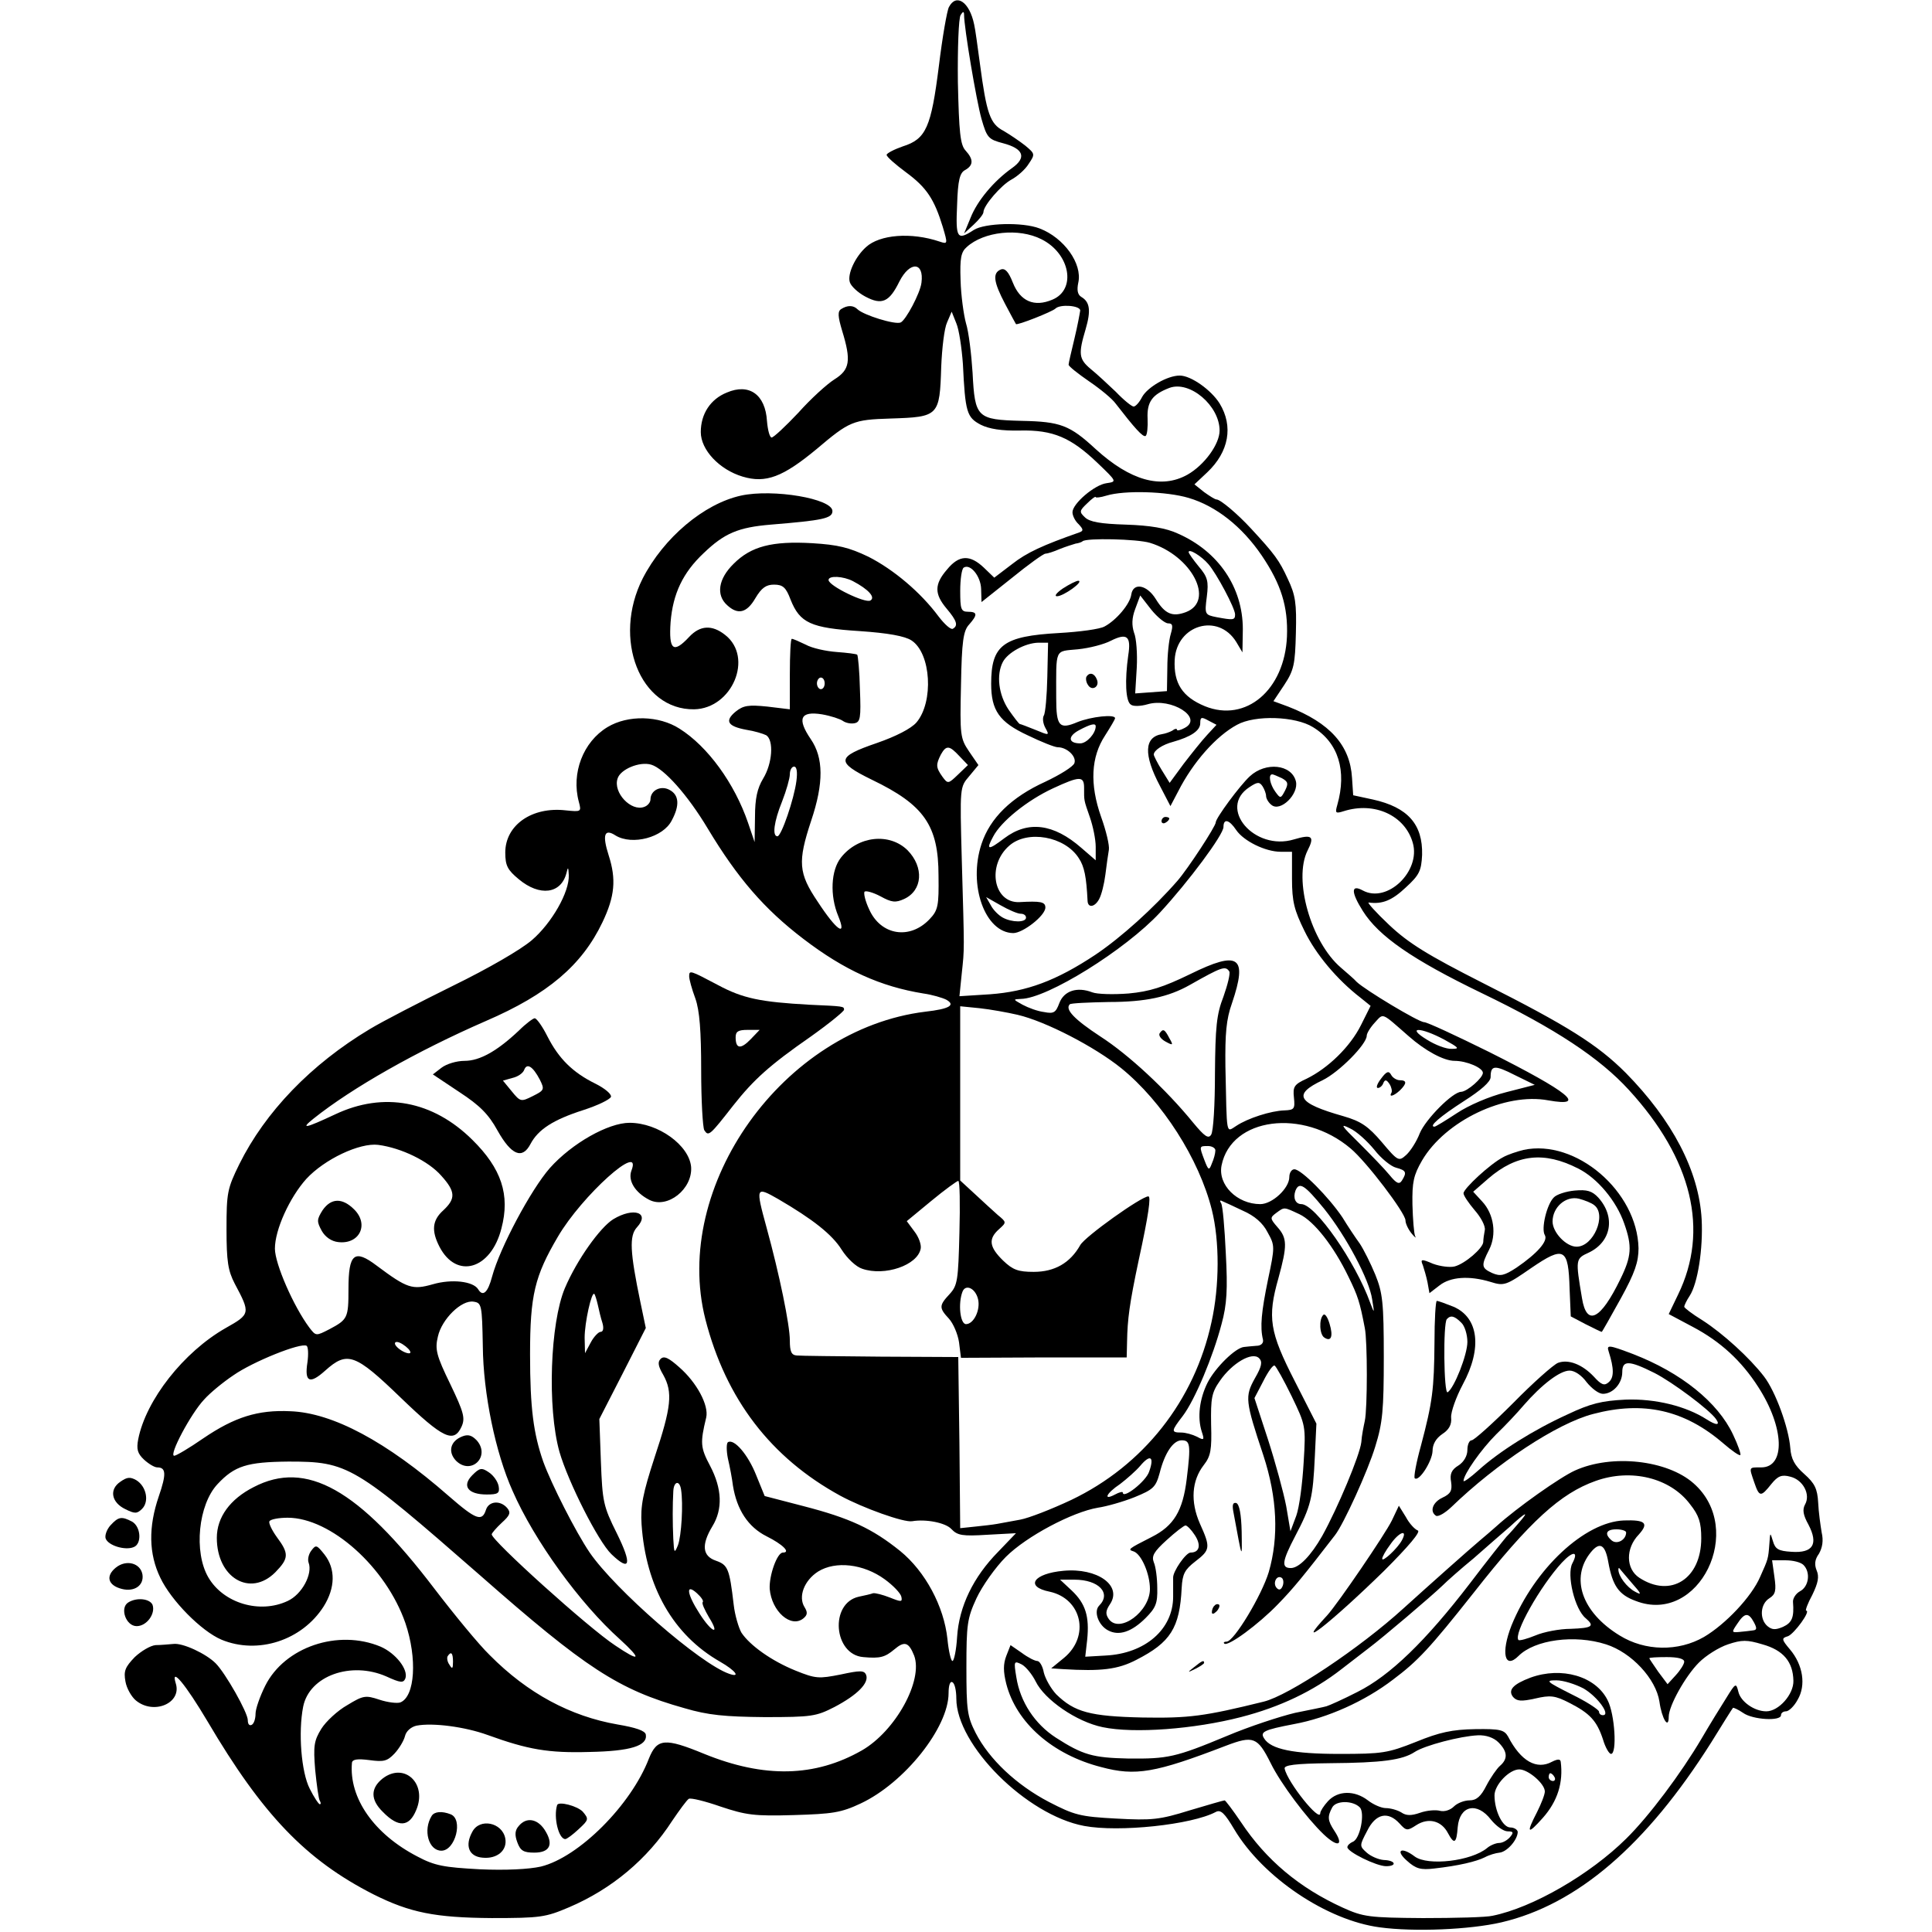 <?xml version="1.0" standalone="no"?>
<!DOCTYPE svg PUBLIC "-//W3C//DTD SVG 20010904//EN"
 "http://www.w3.org/TR/2001/REC-SVG-20010904/DTD/svg10.dtd">
<svg version="1.0" xmlns="http://www.w3.org/2000/svg"
 width="499pt" height="499pt" viewBox="0 0 499 499"
 preserveAspectRatio="xMidYMid meet">
<g transform="translate(0,499) scale(0.1,-0.1)"
fill="#000000" stroke="none">
<path d="M2451 4972 c-5 -9 -17 -78 -26 -152 -20 -159 -33 -189 -93 -208 -23
-8 -42 -18 -42 -22 0 -5 23 -25 50 -45 53 -39 73 -69 95 -141 13 -44 13 -45
-8 -38 -74 25 -155 18 -190 -14 -28 -25 -49 -70 -42 -91 3 -10 21 -27 40 -37
43 -23 62 -14 88 39 27 53 64 51 57 -3 -3 -27 -41 -98 -54 -103 -15 -6 -95 19
-111 34 -11 11 -26 11 -42 1 -10 -6 -9 -19 2 -56 24 -78 20 -101 -20 -126 -19
-12 -61 -50 -93 -86 -33 -35 -64 -64 -69 -64 -5 0 -10 19 -12 42 -4 69 -46 99
-104 74 -42 -17 -67 -55 -67 -102 0 -46 48 -97 108 -115 60 -18 104 -1 191 71
85 72 94 76 191 79 125 4 127 6 131 134 2 48 8 99 15 114 l12 28 12 -30 c7
-16 14 -64 17 -105 6 -125 10 -138 46 -157 22 -11 54 -16 101 -15 86 2 132
-18 201 -84 50 -48 50 -48 23 -52 -31 -4 -88 -53 -88 -75 0 -9 7 -23 16 -31
12 -13 13 -17 2 -21 -94 -33 -136 -52 -174 -82 l-46 -35 -27 26 c-36 34 -64
33 -95 -5 -33 -38 -33 -63 -1 -101 27 -32 30 -44 16 -52 -5 -3 -21 11 -37 32
-46 62 -116 121 -181 154 -50 24 -79 31 -145 35 -104 6 -158 -8 -203 -53 -40
-39 -46 -81 -17 -107 28 -26 51 -20 73 18 16 27 28 35 48 35 23 0 31 -7 43
-39 24 -60 52 -73 178 -81 74 -5 117 -13 134 -24 51 -33 58 -159 13 -212 -14
-16 -53 -36 -102 -53 -105 -36 -107 -49 -13 -95 135 -65 172 -118 172 -248 1
-77 -1 -89 -23 -112 -51 -54 -126 -42 -156 25 -10 21 -15 42 -12 46 4 3 22 -2
41 -12 29 -16 39 -17 61 -7 48 22 52 82 9 126 -47 46 -128 37 -172 -19 -26
-33 -29 -98 -7 -151 23 -56 -4 -38 -53 37 -50 74 -52 103 -17 209 33 98 32
163 -1 211 -36 53 -27 73 29 64 23 -4 47 -12 54 -17 7 -5 20 -8 30 -6 15 3 17
13 14 88 -1 47 -5 87 -7 89 -2 2 -26 5 -53 7 -28 2 -64 10 -80 19 -17 8 -32
15 -36 15 -3 0 -5 -41 -5 -91 l0 -91 -58 7 c-49 5 -62 3 -82 -13 -29 -24 -21
-38 28 -47 20 -3 43 -10 51 -14 20 -13 16 -73 -8 -112 -15 -25 -21 -51 -21
-99 l-1 -65 -17 50 c-35 102 -104 197 -177 243 -53 34 -133 36 -186 4 -63 -38
-94 -119 -74 -193 7 -26 6 -26 -34 -22 -87 10 -156 -38 -156 -109 0 -34 6 -45
35 -69 54 -45 109 -38 123 16 4 17 5 16 6 -5 2 -44 -44 -124 -95 -168 -29 -25
-114 -74 -204 -118 -85 -42 -182 -92 -215 -112 -152 -91 -270 -214 -337 -349
-31 -63 -33 -74 -33 -168 0 -83 4 -107 21 -140 41 -77 41 -79 -23 -115 -109
-62 -206 -186 -226 -287 -5 -26 -2 -37 15 -53 12 -11 27 -20 34 -20 23 0 24
-17 4 -75 -27 -79 -26 -148 4 -210 28 -59 106 -138 158 -160 94 -39 208 -2
264 86 30 48 31 97 2 134 -20 25 -22 26 -34 10 -7 -9 -10 -23 -7 -31 11 -29
-17 -82 -54 -99 -72 -34 -166 -6 -205 61 -38 65 -26 188 24 241 44 47 76 57
183 58 154 0 169 -9 494 -293 274 -241 358 -296 529 -344 61 -18 104 -22 207
-23 122 0 133 2 180 26 59 31 90 62 82 83 -5 12 -15 12 -66 1 -56 -11 -64 -11
-116 10 -62 25 -118 65 -140 98 -7 12 -17 45 -20 72 -11 94 -15 103 -46 114
-35 12 -38 41 -9 89 27 44 25 97 -6 156 -25 47 -26 59 -10 125 7 31 -24 90
-70 130 -27 24 -39 30 -48 21 -8 -8 -6 -19 7 -41 25 -45 21 -83 -22 -212 -31
-95 -37 -127 -34 -174 11 -162 82 -286 203 -355 40 -23 54 -42 23 -31 -75 26
-294 217 -360 313 -36 53 -99 177 -120 235 -25 72 -34 137 -34 277 0 153 12
202 72 304 62 106 219 247 190 171 -10 -26 9 -57 46 -76 47 -24 112 28 108 85
-5 56 -85 114 -159 114 -55 0 -149 -53 -206 -117 -49 -56 -129 -206 -149 -280
-11 -42 -24 -53 -36 -33 -13 21 -69 27 -117 13 -53 -15 -66 -11 -145 48 -58
44 -73 31 -73 -60 0 -75 -2 -79 -49 -104 -35 -18 -35 -18 -52 4 -41 55 -89
165 -89 204 0 49 38 132 81 180 47 51 138 94 186 88 60 -8 130 -42 163 -80 37
-41 37 -59 5 -89 -29 -26 -31 -53 -10 -94 44 -85 133 -59 160 47 23 87 0 155
-75 229 -102 101 -229 125 -354 66 -79 -37 -91 -39 -56 -11 99 79 266 174 445
252 160 69 248 144 301 255 32 67 36 111 16 173 -17 53 -11 70 18 51 43 -26
123 -5 145 39 21 39 19 66 -6 79 -22 12 -49 -1 -49 -25 0 -7 -7 -16 -16 -19
-34 -13 -81 37 -69 73 7 24 57 45 87 36 33 -10 94 -78 146 -165 77 -128 146
-208 247 -285 106 -81 199 -123 310 -141 22 -3 49 -11 59 -16 25 -14 8 -24
-54 -31 -367 -45 -656 -450 -568 -795 53 -206 169 -357 348 -455 59 -32 165
-70 186 -66 36 6 86 -4 101 -20 16 -17 29 -19 93 -15 l74 4 -46 -48 c-64 -65
-101 -141 -106 -220 -2 -34 -8 -62 -12 -62 -4 0 -10 26 -13 57 -9 84 -57 174
-122 227 -72 58 -130 85 -250 116 l-100 26 -22 54 c-21 53 -57 95 -73 85 -4
-3 -4 -22 0 -42 5 -21 11 -53 13 -70 10 -62 39 -107 87 -131 42 -21 63 -42 42
-42 -15 0 -36 -60 -34 -94 5 -58 55 -102 87 -76 11 9 11 16 3 29 -17 27 -1 69
35 92 45 28 117 20 172 -20 22 -16 41 -36 43 -45 3 -14 0 -14 -30 -2 -18 7
-37 12 -43 11 -5 -2 -22 -6 -37 -9 -76 -17 -65 -150 12 -156 44 -4 56 0 80 20
26 22 37 19 51 -16 24 -64 -48 -195 -135 -245 -121 -69 -252 -72 -407 -9 -102
42 -122 40 -143 -12 -46 -120 -181 -255 -279 -279 -31 -7 -91 -10 -158 -7 -92
5 -116 9 -161 33 -112 58 -177 151 -169 242 1 9 14 11 45 7 37 -5 46 -3 65 17
12 13 24 33 27 45 3 13 16 24 30 27 42 8 125 -3 183 -24 105 -38 157 -47 263
-44 107 2 151 16 146 45 -2 10 -26 18 -73 26 -121 21 -232 80 -330 179 -28 27
-92 105 -144 173 -195 256 -330 332 -466 261 -61 -31 -95 -78 -95 -131 0 -103
86 -154 151 -89 35 36 36 48 4 91 -13 18 -22 37 -19 41 3 5 24 9 47 9 111 0
254 -128 304 -272 31 -91 25 -190 -13 -205 -8 -3 -33 0 -54 7 -36 12 -42 11
-83 -14 -25 -14 -55 -42 -67 -61 -19 -31 -21 -44 -16 -106 4 -40 9 -76 12 -80
3 -5 3 -9 0 -9 -3 0 -15 18 -26 40 -22 43 -30 146 -17 212 16 80 124 118 215
78 37 -17 44 -17 49 -5 8 23 -25 65 -64 82 -110 46 -248 -1 -298 -101 -14 -28
-25 -60 -25 -72 0 -13 -4 -26 -10 -29 -6 -3 -10 2 -10 12 0 20 -58 122 -83
147 -25 25 -85 53 -109 50 -13 -1 -33 -3 -46 -3 -13 -1 -37 -15 -54 -31 -25
-26 -29 -36 -24 -63 3 -18 16 -40 27 -49 46 -38 119 -7 103 44 -14 45 25 -2
82 -98 142 -241 254 -358 429 -447 94 -47 159 -60 305 -61 126 0 139 2 200 28
110 47 202 124 266 223 19 28 38 54 43 57 5 3 42 -6 82 -20 66 -22 87 -25 189
-22 100 3 122 6 173 30 113 53 227 196 227 285 0 20 4 32 10 28 6 -3 10 -22
10 -42 0 -120 181 -301 330 -329 90 -17 278 3 340 36 13 7 23 -3 48 -45 74
-124 239 -235 376 -253 89 -12 232 -6 314 13 196 46 374 199 542 465 29 47 54
87 56 89 1 1 13 -4 26 -13 25 -18 98 -22 98 -6 0 6 6 10 13 10 7 0 21 13 30
30 22 37 14 90 -20 130 -22 26 -22 29 -5 34 16 6 60 66 47 66 -3 0 4 19 16 41
15 31 18 47 11 63 -6 15 -5 28 6 43 9 16 12 34 7 55 -3 18 -8 53 -9 77 -2 36
-9 50 -36 74 -25 22 -34 39 -36 67 -4 52 -38 146 -68 185 -37 48 -106 111
-159 145 -26 16 -47 32 -47 35 0 3 6 16 14 28 21 32 35 122 31 198 -7 125 -76
256 -196 378 -73 73 -151 122 -367 231 -146 74 -194 104 -244 151 -35 33 -58
59 -53 58 36 -5 61 6 96 39 35 32 40 43 42 84 2 79 -37 123 -127 143 l-51 11
-3 45 c-5 84 -57 142 -165 184 l-38 14 28 42 c25 38 28 53 30 134 2 77 -1 98
-21 140 -22 48 -34 64 -95 130 -35 38 -79 75 -89 75 -4 0 -18 9 -32 19 l-25
20 33 31 c56 53 68 119 32 178 -22 35 -74 72 -103 72 -32 0 -83 -30 -97 -55
-7 -14 -17 -25 -22 -25 -5 0 -26 17 -46 38 -21 20 -50 47 -65 59 -31 26 -32
39 -13 103 14 48 11 70 -11 83 -10 6 -12 18 -8 37 11 49 -37 116 -100 140 -44
17 -142 14 -170 -4 -43 -28 -47 -22 -43 65 2 64 7 83 21 90 21 12 22 27 1 50
-14 15 -17 47 -20 177 -1 87 2 165 7 173 6 10 9 10 9 1 0 -34 32 -223 45 -269
14 -49 18 -53 56 -63 53 -14 61 -37 23 -64 -48 -34 -90 -85 -107 -128 l-17
-41 25 23 c14 13 25 27 25 32 0 17 46 70 72 84 15 8 36 26 45 41 17 25 16 26
-9 47 -14 11 -39 28 -56 38 -35 18 -44 45 -61 173 -6 44 -12 90 -15 102 -12
58 -46 81 -65 45z m239 -600 c74 -37 91 -130 28 -156 -47 -20 -83 -4 -102 44
-11 28 -20 38 -31 34 -22 -9 -19 -32 11 -89 15 -28 27 -51 28 -52 3 -4 94 32
102 40 12 12 64 8 64 -5 -1 -7 -7 -40 -15 -73 -8 -33 -15 -63 -15 -67 0 -4 24
-23 53 -43 28 -19 60 -45 69 -58 48 -62 70 -87 77 -83 4 3 6 23 5 45 -2 43 12
62 56 79 53 20 130 -46 130 -110 0 -35 -39 -89 -83 -114 -68 -38 -148 -15
-237 66 -67 62 -91 71 -191 73 -116 3 -121 8 -127 124 -3 48 -10 106 -17 128
-6 22 -13 72 -14 111 -2 57 1 73 16 86 44 40 134 50 193 20z m380 -668 c71
-21 138 -74 189 -149 50 -74 68 -132 65 -209 -6 -138 -106 -223 -212 -180 -58
24 -81 59 -78 120 5 90 112 122 159 46 l16 -27 1 60 c0 108 -63 201 -168 247
-30 14 -72 21 -134 23 -66 2 -94 7 -106 19 -15 14 -14 17 6 36 12 12 22 19 22
16 0 -2 12 -1 28 4 46 14 155 11 212 -6z m-100 -116 c108 -33 169 -150 93
-179 -35 -13 -54 -5 -78 34 -23 37 -58 43 -63 12 -3 -25 -39 -67 -69 -83 -12
-7 -65 -14 -118 -17 -144 -8 -175 -31 -175 -131 0 -69 21 -99 94 -133 35 -17
70 -31 78 -31 24 0 49 -24 43 -41 -3 -9 -37 -30 -75 -48 -88 -40 -143 -94
-165 -161 -35 -106 9 -229 82 -230 25 0 83 45 83 66 0 15 -13 17 -67 14 -67
-3 -85 95 -26 146 47 41 143 24 179 -32 15 -22 20 -50 23 -111 1 -19 19 -16
30 5 6 11 13 39 16 63 3 24 7 53 9 64 2 11 -7 49 -20 85 -30 85 -26 155 10
210 14 22 26 42 26 45 0 11 -62 4 -97 -10 -47 -20 -55 -11 -55 62 0 131 -5
120 56 126 30 3 68 13 85 22 42 21 53 12 45 -38 -9 -64 -7 -119 7 -127 6 -5
26 -4 43 1 61 18 145 -35 96 -61 -11 -6 -20 -8 -20 -5 0 4 -6 3 -12 -2 -7 -4
-19 -8 -26 -9 -47 -7 -49 -53 -6 -134 l27 -52 20 38 c38 75 98 143 152 172 47
26 151 22 196 -6 66 -40 88 -113 63 -201 -6 -21 -5 -23 17 -16 79 25 158 -11
178 -82 21 -73 -66 -157 -129 -123 -31 17 -31 -4 0 -53 41 -65 127 -125 307
-212 191 -92 305 -168 380 -250 164 -179 208 -363 127 -529 l-24 -50 62 -33
c72 -38 126 -88 169 -155 68 -105 71 -208 8 -208 -33 0 -32 2 -18 -39 13 -38
17 -38 44 -4 17 21 27 25 49 19 33 -8 53 -46 38 -72 -7 -13 -5 -27 9 -52 26
-50 12 -74 -44 -70 -34 2 -42 7 -48 28 -7 23 -7 23 -9 -7 -3 -40 -3 -39 -24
-86 -22 -51 -89 -122 -145 -155 -66 -38 -152 -37 -218 4 -98 60 -128 149 -74
215 23 28 37 20 45 -26 11 -61 27 -84 71 -100 163 -63 285 185 149 304 -68 60
-211 76 -306 33 -38 -17 -150 -96 -203 -144 -11 -10 -30 -26 -43 -37 -24 -20
-133 -117 -197 -175 -113 -103 -296 -225 -361 -241 -154 -38 -193 -43 -313
-41 -136 3 -176 14 -223 60 -14 15 -28 40 -32 56 -3 17 -11 30 -17 30 -6 0
-24 9 -40 21 l-29 20 -11 -28 c-8 -21 -8 -40 0 -72 26 -101 120 -183 245 -215
89 -24 140 -15 322 55 71 27 82 23 116 -45 26 -53 93 -142 137 -184 37 -35 53
-29 27 10 -17 26 -18 36 -5 60 10 18 53 18 71 0 14 -14 1 -82 -18 -89 -7 -3
-14 -9 -14 -14 0 -12 75 -49 100 -49 29 0 25 15 -6 16 -14 1 -34 10 -44 19
-19 17 -19 18 1 56 22 45 54 52 84 19 17 -19 20 -19 43 -4 31 20 65 12 82 -21
16 -30 22 -26 25 16 5 56 50 66 86 19 13 -16 32 -30 43 -30 15 0 16 -3 6 -15
-7 -8 -19 -15 -28 -15 -8 0 -23 -6 -31 -13 -41 -34 -153 -47 -187 -22 -34 26
-52 17 -20 -11 23 -21 36 -24 70 -20 63 7 109 18 131 29 11 6 28 11 38 12 19
2 46 32 47 53 0 6 -9 12 -19 12 -20 0 -41 43 -41 83 0 27 38 67 64 67 23 0 66
-37 66 -57 0 -8 -9 -31 -20 -53 -29 -56 -25 -60 15 -15 38 43 53 91 46 145 -1
7 -8 7 -22 0 -40 -22 -81 1 -114 65 -10 17 -20 20 -85 19 -59 -1 -92 -8 -153
-33 -73 -29 -87 -31 -198 -31 -118 0 -177 12 -194 40 -11 17 -1 22 77 37 87
16 183 59 256 115 64 48 94 80 208 224 146 186 225 257 315 289 92 33 193 8
244 -60 23 -29 29 -47 29 -88 0 -105 -79 -155 -160 -102 -35 23 -36 76 -1 112
26 29 17 38 -39 36 -101 -4 -230 -124 -290 -271 -28 -71 -18 -115 18 -79 42
42 145 56 226 30 66 -21 129 -89 138 -148 6 -44 24 -73 24 -39 0 28 43 105 78
140 18 18 51 39 75 47 36 12 49 12 89 0 54 -15 79 -45 80 -94 1 -35 -38 -79
-70 -79 -31 0 -66 25 -72 50 -6 24 -7 24 -31 -15 -14 -22 -43 -69 -64 -105
-53 -90 -136 -201 -195 -259 -93 -92 -241 -178 -345 -199 -16 -4 -97 -6 -180
-6 -139 1 -154 3 -207 27 -112 51 -198 123 -263 221 -21 31 -40 56 -42 56 -3
0 -44 -12 -91 -26 -77 -24 -97 -26 -189 -21 -94 5 -108 9 -174 43 -84 44 -154
110 -189 178 -22 43 -24 60 -24 169 0 111 2 127 26 179 15 32 49 80 76 107 53
53 172 116 238 127 21 3 64 15 94 27 49 20 55 26 65 62 13 52 35 85 57 85 22
0 24 -11 13 -100 -10 -82 -33 -121 -91 -150 -61 -31 -62 -32 -46 -37 20 -7 42
-58 42 -97 0 -58 -78 -116 -106 -78 -9 13 -9 21 3 39 32 48 -33 94 -120 86
-78 -7 -101 -41 -36 -54 83 -18 105 -115 37 -171 l-33 -27 30 -2 c99 -6 142
-1 190 24 88 45 112 82 117 186 2 36 8 47 35 68 39 30 40 36 12 98 -25 57 -21
111 10 151 18 23 21 39 19 105 -1 67 1 82 23 113 31 45 83 76 101 58 9 -9 7
-21 -11 -52 -26 -47 -25 -58 22 -199 36 -110 40 -211 14 -301 -18 -60 -90
-180 -109 -180 -6 0 -9 -2 -6 -5 9 -9 89 50 139 102 39 40 66 73 147 178 22
28 85 166 104 229 19 61 22 94 22 231 0 141 -3 166 -22 213 -12 29 -30 65 -40
80 -11 15 -31 45 -45 68 -35 52 -106 124 -124 124 -7 0 -13 -9 -13 -20 0 -29
-44 -70 -75 -70 -60 0 -110 50 -100 100 25 124 210 148 333 44 41 -34 142
-167 142 -186 0 -8 7 -23 16 -34 8 -10 13 -13 9 -7 -3 7 -6 44 -7 82 -1 58 3
76 25 114 60 102 214 176 326 155 102 -18 54 21 -153 125 -85 42 -160 77 -168
77 -14 0 -152 83 -174 104 -6 7 -25 23 -41 37 -77 66 -123 227 -86 302 19 37
12 43 -35 29 -102 -31 -198 81 -115 135 21 14 26 14 34 2 5 -8 9 -19 9 -25 0
-6 6 -17 14 -23 23 -19 71 28 63 61 -11 44 -78 51 -119 13 -26 -24 -88 -108
-88 -119 0 -10 -72 -120 -99 -151 -61 -70 -145 -146 -212 -191 -101 -67 -177
-95 -272 -102 l-79 -5 6 59 c7 67 7 49 0 295 -5 186 -5 186 19 214 l24 29 -24
35 c-23 34 -24 42 -21 172 2 113 6 140 21 156 22 25 22 33 -3 33 -18 0 -20 7
-20 54 0 30 4 57 9 60 17 11 44 -22 45 -55 l1 -34 78 62 c43 35 82 63 87 63 5
0 21 5 37 12 15 6 34 12 41 14 8 1 16 4 18 6 9 9 141 6 174 -4z m151 -55 c21
-24 69 -114 69 -130 0 -15 -5 -15 -48 -7 -30 6 -31 7 -25 53 5 40 2 51 -21 78
-14 17 -26 34 -26 37 0 10 33 -10 51 -31z m-918 -44 c40 -21 59 -42 45 -50
-13 -8 -108 38 -108 53 0 12 38 10 63 -3z m814 -109 c12 0 13 -6 7 -27 -5 -16
-9 -55 -9 -88 l-1 -60 -41 -3 -41 -3 4 66 c2 36 -1 77 -7 91 -6 19 -6 37 3 61
l13 35 28 -36 c16 -20 36 -36 44 -36z m-312 -139 c-1 -48 -5 -93 -9 -99 -4 -7
-2 -21 4 -32 11 -20 10 -20 -26 -5 -20 8 -38 15 -40 15 -2 0 -15 17 -29 37
-26 39 -32 90 -15 123 13 25 58 49 91 50 l26 0 -2 -89z m-575 -16 c0 -8 -4
-15 -10 -15 -5 0 -10 7 -10 15 0 8 5 15 10 15 6 0 10 -7 10 -15z m988 -133
c-14 -15 -41 -49 -61 -75 l-36 -49 -21 34 c-11 18 -20 36 -20 39 0 11 23 26
50 33 46 13 70 29 70 48 0 16 3 17 21 7 l21 -11 -24 -26z m-288 22 c0 -18 -23
-44 -40 -44 -31 0 -33 18 -3 34 30 16 43 19 43 10z m-352 -77 l22 -23 -26 -25
c-25 -24 -26 -24 -40 -5 -17 24 -17 31 -4 57 14 25 22 24 48 -4z m-421 -64
c-6 -47 -39 -143 -49 -143 -14 0 -9 38 12 90 11 28 20 60 20 70 0 11 5 20 11
20 7 0 9 -14 6 -37z m1254 7 c16 -9 17 -14 8 -32 -11 -21 -12 -21 -25 -3 -14
19 -19 45 -8 45 3 0 14 -5 25 -10z m-511 -25 c0 -34 -1 -30 15 -76 8 -23 15
-57 15 -76 l0 -35 -37 32 c-72 63 -138 71 -199 25 -42 -32 -48 -31 -29 4 20
39 88 94 155 125 69 32 80 32 80 1z m393 -109 c19 -28 75 -56 115 -56 l29 0 0
-70 c0 -59 6 -81 32 -134 29 -60 84 -126 145 -173 l26 -21 -25 -50 c-28 -56
-85 -111 -140 -138 -33 -15 -36 -21 -33 -49 3 -29 1 -32 -25 -33 -34 -1 -94
-20 -124 -40 -27 -17 -24 -29 -28 153 -1 85 2 122 17 164 41 121 18 137 -108
75 -70 -34 -105 -45 -159 -50 -39 -3 -81 -2 -94 3 -39 15 -73 4 -85 -28 -9
-24 -14 -28 -39 -23 -17 2 -41 11 -56 19 -25 14 -25 14 -4 15 68 1 270 127
359 223 74 80 164 201 164 221 0 23 15 19 33 -8z m-557 -216 c8 0 14 -4 14
-10 0 -13 -36 -13 -60 0 -11 6 -25 20 -31 32 l-12 21 37 -21 c21 -12 44 -22
52 -22z m539 -149 c3 -5 -4 -34 -15 -65 -18 -46 -21 -79 -22 -199 0 -79 -4
-150 -10 -158 -7 -11 -17 -4 -46 31 -70 86 -167 176 -240 223 -67 44 -92 70
-79 83 2 3 48 5 101 6 95 0 154 13 209 44 83 47 92 50 102 35z m-547 -112 c73
-17 200 -83 268 -138 106 -86 201 -234 234 -366 20 -80 20 -196 -1 -290 -44
-203 -176 -370 -362 -459 -51 -24 -110 -47 -132 -51 -22 -4 -49 -9 -60 -11
-11 -2 -37 -5 -57 -7 l-38 -4 -2 221 -3 221 -200 1 c-110 1 -208 2 -217 3 -14
1 -18 10 -18 39 0 40 -27 171 -60 291 -29 106 -28 107 30 74 89 -52 139 -91
164 -131 14 -22 37 -44 53 -49 58 -20 143 9 151 52 2 10 -5 30 -16 44 l-20 27
63 52 c35 29 67 52 70 52 4 0 5 -60 3 -134 -3 -123 -5 -136 -25 -158 -28 -30
-28 -36 -2 -64 11 -12 23 -40 26 -61 l5 -40 214 1 214 0 1 41 c1 57 6 97 30
210 26 119 32 165 25 165 -18 0 -164 -104 -176 -126 -26 -46 -66 -69 -120 -69
-40 0 -54 5 -79 29 -36 35 -39 56 -11 81 20 18 20 18 -3 37 -12 11 -39 35 -59
54 l-38 35 0 225 0 225 50 -5 c28 -3 72 -11 98 -17z m1010 -55 c43 -38 91 -64
119 -64 31 0 73 -18 73 -31 0 -13 -40 -48 -56 -49 -22 0 -92 -71 -107 -107 -8
-21 -24 -46 -35 -56 -19 -17 -21 -17 -63 33 -35 41 -54 54 -99 67 -120 34
-132 56 -54 93 43 21 114 93 114 115 0 6 9 21 21 34 23 25 16 27 87 -35z m92
-9 c38 -21 41 -24 20 -24 -14 -1 -43 10 -65 24 -54 33 -17 33 45 0z m160 -136
c-44 -11 -97 -34 -127 -54 -29 -19 -55 -35 -58 -35 -16 0 14 26 76 66 44 28
69 50 69 62 0 31 10 32 63 5 l51 -25 -74 -19z m-340 -149 c17 -22 43 -43 56
-46 26 -7 28 -12 15 -33 -7 -11 -14 -8 -32 14 -13 16 -49 53 -79 83 -46 45
-50 51 -24 38 18 -8 46 -34 64 -56z m-411 -2 c0 -7 -4 -22 -9 -33 -7 -19 -9
-18 -19 8 -14 37 -14 37 9 37 11 0 20 -6 19 -12z m281 -150 c57 -71 117 -184
124 -234 6 -37 6 -38 -5 -9 -38 106 -142 255 -178 255 -15 0 -22 16 -15 35 10
24 24 14 74 -47z m-210 -5 c30 -13 52 -32 64 -56 19 -34 19 -37 1 -122 -17
-83 -21 -122 -13 -155 2 -9 -5 -16 -17 -16 -11 -1 -25 -2 -32 -3 -22 -2 -74
-53 -94 -92 -21 -42 -27 -90 -15 -127 7 -21 6 -23 -12 -13 -12 6 -30 11 -41
11 -27 0 -26 4 4 43 31 41 78 153 100 237 14 51 16 90 11 183 -3 65 -8 123
-12 129 -4 6 -3 9 2 6 5 -2 29 -13 54 -25z m146 -9 c38 -18 89 -83 127 -162
24 -49 29 -64 42 -132 7 -33 7 -208 0 -240 -3 -14 -8 -38 -9 -55 -4 -34 -61
-170 -101 -242 -29 -51 -60 -83 -81 -83 -25 0 -23 17 11 82 41 78 46 98 51
207 l4 84 -56 110 c-65 127 -71 164 -42 266 23 84 23 103 -3 132 -19 22 -19
24 -3 36 22 16 19 16 60 -3z m-830 -219 c7 -28 -11 -65 -31 -65 -15 0 -21 53
-9 84 8 20 33 9 40 -19z m-1279 -121 c1 -124 33 -277 77 -375 56 -128 174
-291 277 -383 58 -53 53 -60 -12 -16 -70 46 -319 271 -319 287 0 3 12 17 26
30 21 19 24 26 14 38 -18 21 -48 18 -55 -5 -10 -31 -26 -25 -96 36 -161 141
-300 215 -409 219 -84 4 -144 -15 -225 -70 -36 -25 -70 -45 -75 -45 -15 0 43
109 77 145 15 17 49 45 76 63 50 35 174 85 189 76 4 -3 5 -22 2 -43 -8 -51 6
-57 46 -21 57 51 77 44 195 -70 110 -106 137 -118 157 -75 10 22 6 37 -29 110
-36 74 -40 90 -32 123 10 45 61 95 92 90 21 -3 22 -8 24 -114z m-187 -17 c0
-4 -9 -3 -20 3 -11 6 -20 15 -20 20 0 6 9 5 20 -2 11 -7 20 -16 20 -21z m2276
-113 c36 -75 37 -76 31 -172 -3 -53 -11 -115 -19 -137 l-15 -40 -11 65 c-7 36
-28 113 -47 172 l-35 107 23 44 c12 24 25 42 29 40 4 -2 24 -38 44 -79z m-368
-195 c-8 -25 -68 -72 -68 -54 0 3 -9 1 -20 -5 -32 -17 -23 3 13 27 17 13 41
34 52 47 26 31 37 24 23 -15z m-1209 -46 c6 -38 1 -120 -8 -144 -9 -22 -10
-21 -12 16 -2 43 -2 87 0 123 1 26 16 30 20 5z m2165 -85 c-10 -12 -25 -29
-33 -37 -7 -8 -50 -62 -94 -120 -115 -150 -207 -239 -291 -281 -37 -19 -73
-35 -80 -37 -6 -2 -42 -9 -81 -17 -38 -9 -118 -35 -177 -60 -132 -55 -152 -59
-254 -58 -91 2 -117 9 -187 54 -54 35 -92 92 -102 156 -7 42 -6 43 14 33 11
-6 27 -26 36 -44 23 -47 105 -104 173 -118 81 -17 237 -5 357 26 101 26 187
67 260 124 22 17 53 41 70 54 36 27 162 134 191 162 11 11 47 43 80 70 32 28
74 65 94 82 41 38 51 42 24 11z m-838 -33 c17 -26 12 -45 -11 -45 -12 0 -46
-49 -45 -65 0 -3 0 -25 0 -49 0 -84 -72 -147 -175 -152 l-52 -3 5 44 c6 60 -4
93 -40 127 l-30 28 37 0 c63 0 96 -35 64 -67 -15 -15 -2 -51 23 -64 28 -15 61
-4 97 32 26 26 31 38 30 77 0 26 -4 56 -9 67 -6 16 0 27 33 57 23 21 45 38 49
38 4 0 15 -11 24 -25z m1114 7 c0 -19 -23 -32 -37 -21 -20 17 -15 29 12 29 14
0 25 -4 25 -8z m-139 -80 c-15 -29 6 -119 35 -142 23 -20 17 -25 -39 -27 -29
0 -70 -8 -91 -17 -22 -9 -41 -14 -44 -12 -14 15 56 139 112 200 29 31 44 30
27 -2z m597 -4 c19 -19 14 -56 -9 -68 -11 -6 -19 -19 -18 -28 3 -39 -2 -53
-26 -64 -19 -8 -28 -8 -40 2 -21 18 -19 57 5 72 16 10 18 20 13 55 l-6 43 35
0 c19 0 39 -5 46 -12z m-443 -47 c25 -28 26 -32 8 -22 -21 11 -43 40 -43 57 0
4 1 5 3 3 1 -2 16 -19 32 -38z m-902 -7 c-4 -10 -9 -12 -15 -6 -12 12 -1 35
12 27 5 -3 6 -13 3 -21z m-1498 -42 c-3 -3 5 -20 16 -39 30 -48 8 -41 -24 9
-33 51 -37 80 -7 53 11 -10 18 -20 15 -23z m2715 -52 c8 -15 8 -20 -2 -21 -7
-1 -23 -3 -35 -4 -21 -2 -21 -1 -6 21 19 29 29 30 43 4z m-3360 -102 c0 -18
-2 -20 -9 -8 -6 8 -7 18 -5 22 9 14 14 9 14 -14z m3180 0 c0 -6 -10 -22 -22
-35 l-21 -23 -24 32 c-12 18 -23 33 -23 35 0 2 20 3 45 3 28 0 45 -4 45 -12z
m-480 -208 c24 -24 25 -43 4 -61 -8 -7 -24 -30 -35 -51 -14 -28 -26 -38 -43
-38 -14 0 -32 -7 -41 -16 -9 -9 -24 -14 -36 -11 -11 3 -34 1 -51 -5 -23 -8
-36 -8 -49 1 -10 6 -28 11 -40 11 -11 0 -32 9 -46 20 -34 26 -77 26 -103 -2
-11 -12 -20 -26 -20 -31 0 -26 -85 80 -92 115 -2 9 26 13 118 14 133 1 186 8
218 29 26 17 118 41 163 43 21 1 41 -6 53 -18z m145 -90 c3 -5 1 -10 -4 -10
-6 0 -11 5 -11 10 0 6 2 10 4 10 3 0 8 -4 11 -10z"/>
<path d="M2745 3470 c-16 -11 -23 -20 -15 -20 17 0 71 39 55 40 -5 0 -23 -9
-40 -20z"/>
<path d="M2806 3242 c-2 -4 -1 -14 4 -21 10 -17 31 -5 23 14 -6 16 -19 20 -27
7z"/>
<path d="M3000 2869 c0 -5 5 -7 10 -4 6 3 10 8 10 11 0 2 -4 4 -10 4 -5 0 -10
-5 -10 -11z"/>
<path d="M3935 2020 c-16 -4 -41 -12 -53 -19 -33 -17 -102 -81 -102 -93 0 -6
13 -25 29 -44 16 -18 28 -41 26 -51 -2 -10 -4 -24 -4 -31 -1 -16 -47 -56 -74
-63 -12 -3 -37 0 -56 7 -30 13 -33 12 -26 -4 3 -9 9 -29 12 -44 l5 -28 26 20
c28 22 76 26 132 9 35 -11 40 -9 105 36 85 58 96 52 99 -54 l3 -71 38 -20 c22
-11 40 -20 42 -20 1 0 23 39 49 86 37 67 46 95 46 130 -3 147 -162 283 -297
254z m141 -48 c50 -25 99 -84 119 -142 21 -59 19 -85 -10 -144 -51 -105 -87
-123 -99 -49 -17 101 -17 102 18 118 58 28 69 92 24 142 -16 17 -29 21 -61 18
-22 -2 -47 -10 -54 -18 -18 -18 -33 -81 -23 -97 9 -15 -19 -47 -73 -84 -32
-21 -42 -23 -63 -14 -28 13 -29 19 -8 60 20 39 13 92 -18 125 l-23 25 39 34
c73 63 144 71 232 26z m42 -95 c32 -25 -2 -107 -46 -107 -27 0 -62 37 -62 65
0 37 34 67 68 59 15 -4 33 -11 40 -17z"/>
<path d="M3705 1522 c-1 -120 -5 -153 -35 -266 -12 -43 -19 -81 -16 -84 11
-10 45 44 46 70 0 18 9 33 25 44 17 11 25 24 23 43 -1 14 13 53 30 85 51 94
41 173 -24 201 -20 8 -39 15 -43 15 -3 0 -6 -48 -6 -108z m69 52 c9 -8 16 -31
16 -50 0 -33 -34 -119 -51 -130 -10 -6 -12 179 -2 189 10 11 20 8 37 -9z"/>
<path d="M4155 1499 c14 -44 14 -67 0 -79 -11 -10 -19 -7 -38 14 -30 32 -66
46 -93 36 -12 -5 -64 -51 -116 -104 -53 -53 -101 -96 -107 -96 -6 0 -11 -11
-11 -25 0 -15 -9 -31 -23 -40 -18 -11 -23 -22 -19 -43 3 -22 -1 -30 -22 -40
-26 -12 -34 -36 -17 -47 6 -3 23 7 39 22 118 114 274 217 367 241 129 34 235
11 336 -76 22 -19 42 -33 44 -30 2 2 -6 26 -19 53 -39 83 -134 160 -259 208
-63 24 -68 24 -62 6z m118 -55 c47 -24 142 -95 159 -119 12 -17 1 -17 -24 -1
-53 34 -132 54 -210 51 -61 -3 -90 -10 -149 -38 -88 -40 -177 -96 -230 -144
-21 -19 -39 -32 -39 -28 0 17 46 82 84 120 23 22 55 56 71 75 47 54 94 90 119
90 13 0 31 -12 44 -30 13 -16 31 -30 42 -30 26 0 50 27 50 56 0 31 17 31 83
-2z"/>
<path d="M3186 1083 c23 -124 22 -123 21 -49 -1 45 -6 71 -14 74 -9 2 -11 -5
-7 -25z"/>
<path d="M3595 1063 c-17 -35 -139 -214 -167 -245 -92 -99 10 -19 147 115 64
64 95 101 87 104 -8 3 -22 18 -31 35 l-18 29 -18 -38z m26 -51 c-11 -21 -51
-58 -51 -48 0 5 9 21 21 37 22 32 46 41 30 11z"/>
<path d="M3137 843 c-4 -3 -7 -11 -7 -17 0 -6 5 -5 12 2 6 6 9 14 7 17 -3 3
-9 2 -12 -2z"/>
<path d="M3084 684 c-18 -14 -18 -15 4 -4 12 6 22 13 22 15 0 8 -5 6 -26 -11z"/>
<path d="M3953 657 c-45 -17 -59 -32 -45 -50 10 -11 21 -12 57 -4 39 9 51 8
88 -11 53 -27 71 -46 87 -94 6 -21 16 -38 21 -38 16 0 10 103 -9 139 -31 62
-119 87 -199 58z m137 -28 c36 -21 71 -69 50 -69 -6 0 -10 4 -10 9 0 5 -32 26
-71 45 -65 33 -69 36 -39 36 18 0 49 -10 70 -21z"/>
<path d="M2995 2321 c-3 -6 4 -15 15 -21 20 -11 21 -10 10 9 -12 23 -16 25
-25 12z"/>
<path d="M3567 2204 c-10 -13 -14 -24 -8 -24 5 0 12 6 14 13 4 9 8 9 16 -3 5
-8 7 -18 5 -22 -8 -13 6 -9 22 6 18 18 18 26 -1 26 -7 0 -18 6 -22 14 -6 11
-12 9 -26 -10z"/>
<path d="M3418 1594 c-12 -11 -10 -52 3 -59 17 -11 23 3 13 36 -5 17 -12 27
-16 23z"/>
<path d="M1194 1280 c-31 -12 -38 -40 -16 -63 39 -38 89 11 54 52 -13 14 -23
17 -38 11z"/>
<path d="M1220 1180 c-28 -28 -11 -50 37 -50 29 0 34 3 31 21 -2 12 -13 28
-25 36 -19 13 -24 12 -43 -7z"/>
<path d="M1914 3710 c-96 -21 -200 -109 -254 -214 -79 -156 -7 -340 133 -338
98 2 154 134 80 192 -34 27 -65 25 -93 -5 -41 -44 -53 -34 -48 38 6 74 32 128
85 178 54 52 90 67 174 74 134 11 159 16 159 35 0 32 -153 58 -236 40z"/>
<path d="M1780 2468 c0 -7 7 -33 16 -57 11 -31 15 -84 15 -185 0 -78 4 -147 8
-155 11 -17 14 -14 75 64 53 67 94 104 199 177 48 34 87 66 87 70 0 9 0 9 -90
13 -125 7 -171 16 -236 51 -72 38 -74 39 -74 22z m159 -162 c-26 -27 -39 -25
-39 5 0 15 7 19 31 19 l31 0 -23 -24z"/>
<path d="M1341 2329 c-57 -54 -102 -79 -141 -79 -21 0 -47 -8 -60 -18 l-22
-17 69 -46 c52 -34 75 -57 98 -99 36 -64 64 -75 85 -35 20 38 59 63 137 88 37
12 68 27 71 34 2 7 -16 22 -40 34 -59 29 -95 65 -124 122 -13 26 -28 47 -33
47 -4 0 -23 -14 -40 -31z m53 -127 c13 -26 12 -28 -18 -43 -30 -15 -32 -15
-54 12 l-23 28 25 7 c13 3 27 12 30 21 7 18 22 9 40 -25z"/>
<path d="M833 1864 c-15 -24 -15 -29 -2 -53 9 -16 25 -27 42 -29 55 -7 81 45
42 84 -31 31 -60 30 -82 -2z"/>
<path d="M1584 1841 c-34 -21 -94 -105 -125 -178 -38 -90 -46 -309 -14 -423
23 -79 100 -231 134 -264 49 -47 54 -27 14 54 -35 70 -37 82 -41 185 l-4 110
60 117 60 118 -14 67 c-27 130 -29 171 -9 193 35 38 -8 53 -61 21z m-40 -221
c3 -14 8 -35 12 -47 4 -14 2 -23 -5 -23 -5 0 -17 -12 -25 -27 l-15 -28 -1 40
c0 39 18 120 25 113 2 -2 6 -15 9 -28z"/>
<path d="M311 1163 c-30 -20 -23 -54 13 -71 24 -12 30 -12 43 1 19 19 11 58
-15 74 -16 9 -24 8 -41 -4z"/>
<path d="M285 1050 c-9 -10 -15 -26 -12 -34 7 -18 50 -31 72 -22 22 8 19 53
-4 66 -27 14 -35 13 -56 -10z"/>
<path d="M299 941 c-27 -22 -20 -46 16 -55 32 -8 57 9 53 37 -5 30 -42 40 -69
18z"/>
<path d="M331 851 c-22 -14 -6 -61 22 -61 26 0 49 32 41 55 -7 16 -41 20 -63
6z"/>
<path d="M989 397 c-32 -25 -33 -55 0 -87 40 -41 68 -39 86 5 29 68 -30 124
-86 82z"/>
<path d="M1439 328 c-10 -32 4 -88 21 -88 4 0 19 11 35 26 26 24 26 26 10 45
-15 15 -62 27 -66 17z"/>
<path d="M1115 300 c-23 -37 -8 -90 25 -90 36 0 57 81 24 94 -23 9 -42 7 -49
-4z"/>
<path d="M1340 274 c-10 -11 -11 -23 -4 -42 8 -22 16 -27 44 -27 41 0 51 22
26 60 -19 28 -47 32 -66 9z"/>
<path d="M1220 259 c-20 -36 -9 -64 26 -67 38 -4 65 19 59 50 -8 41 -66 53
-85 17z"/>
</g>
</svg>
